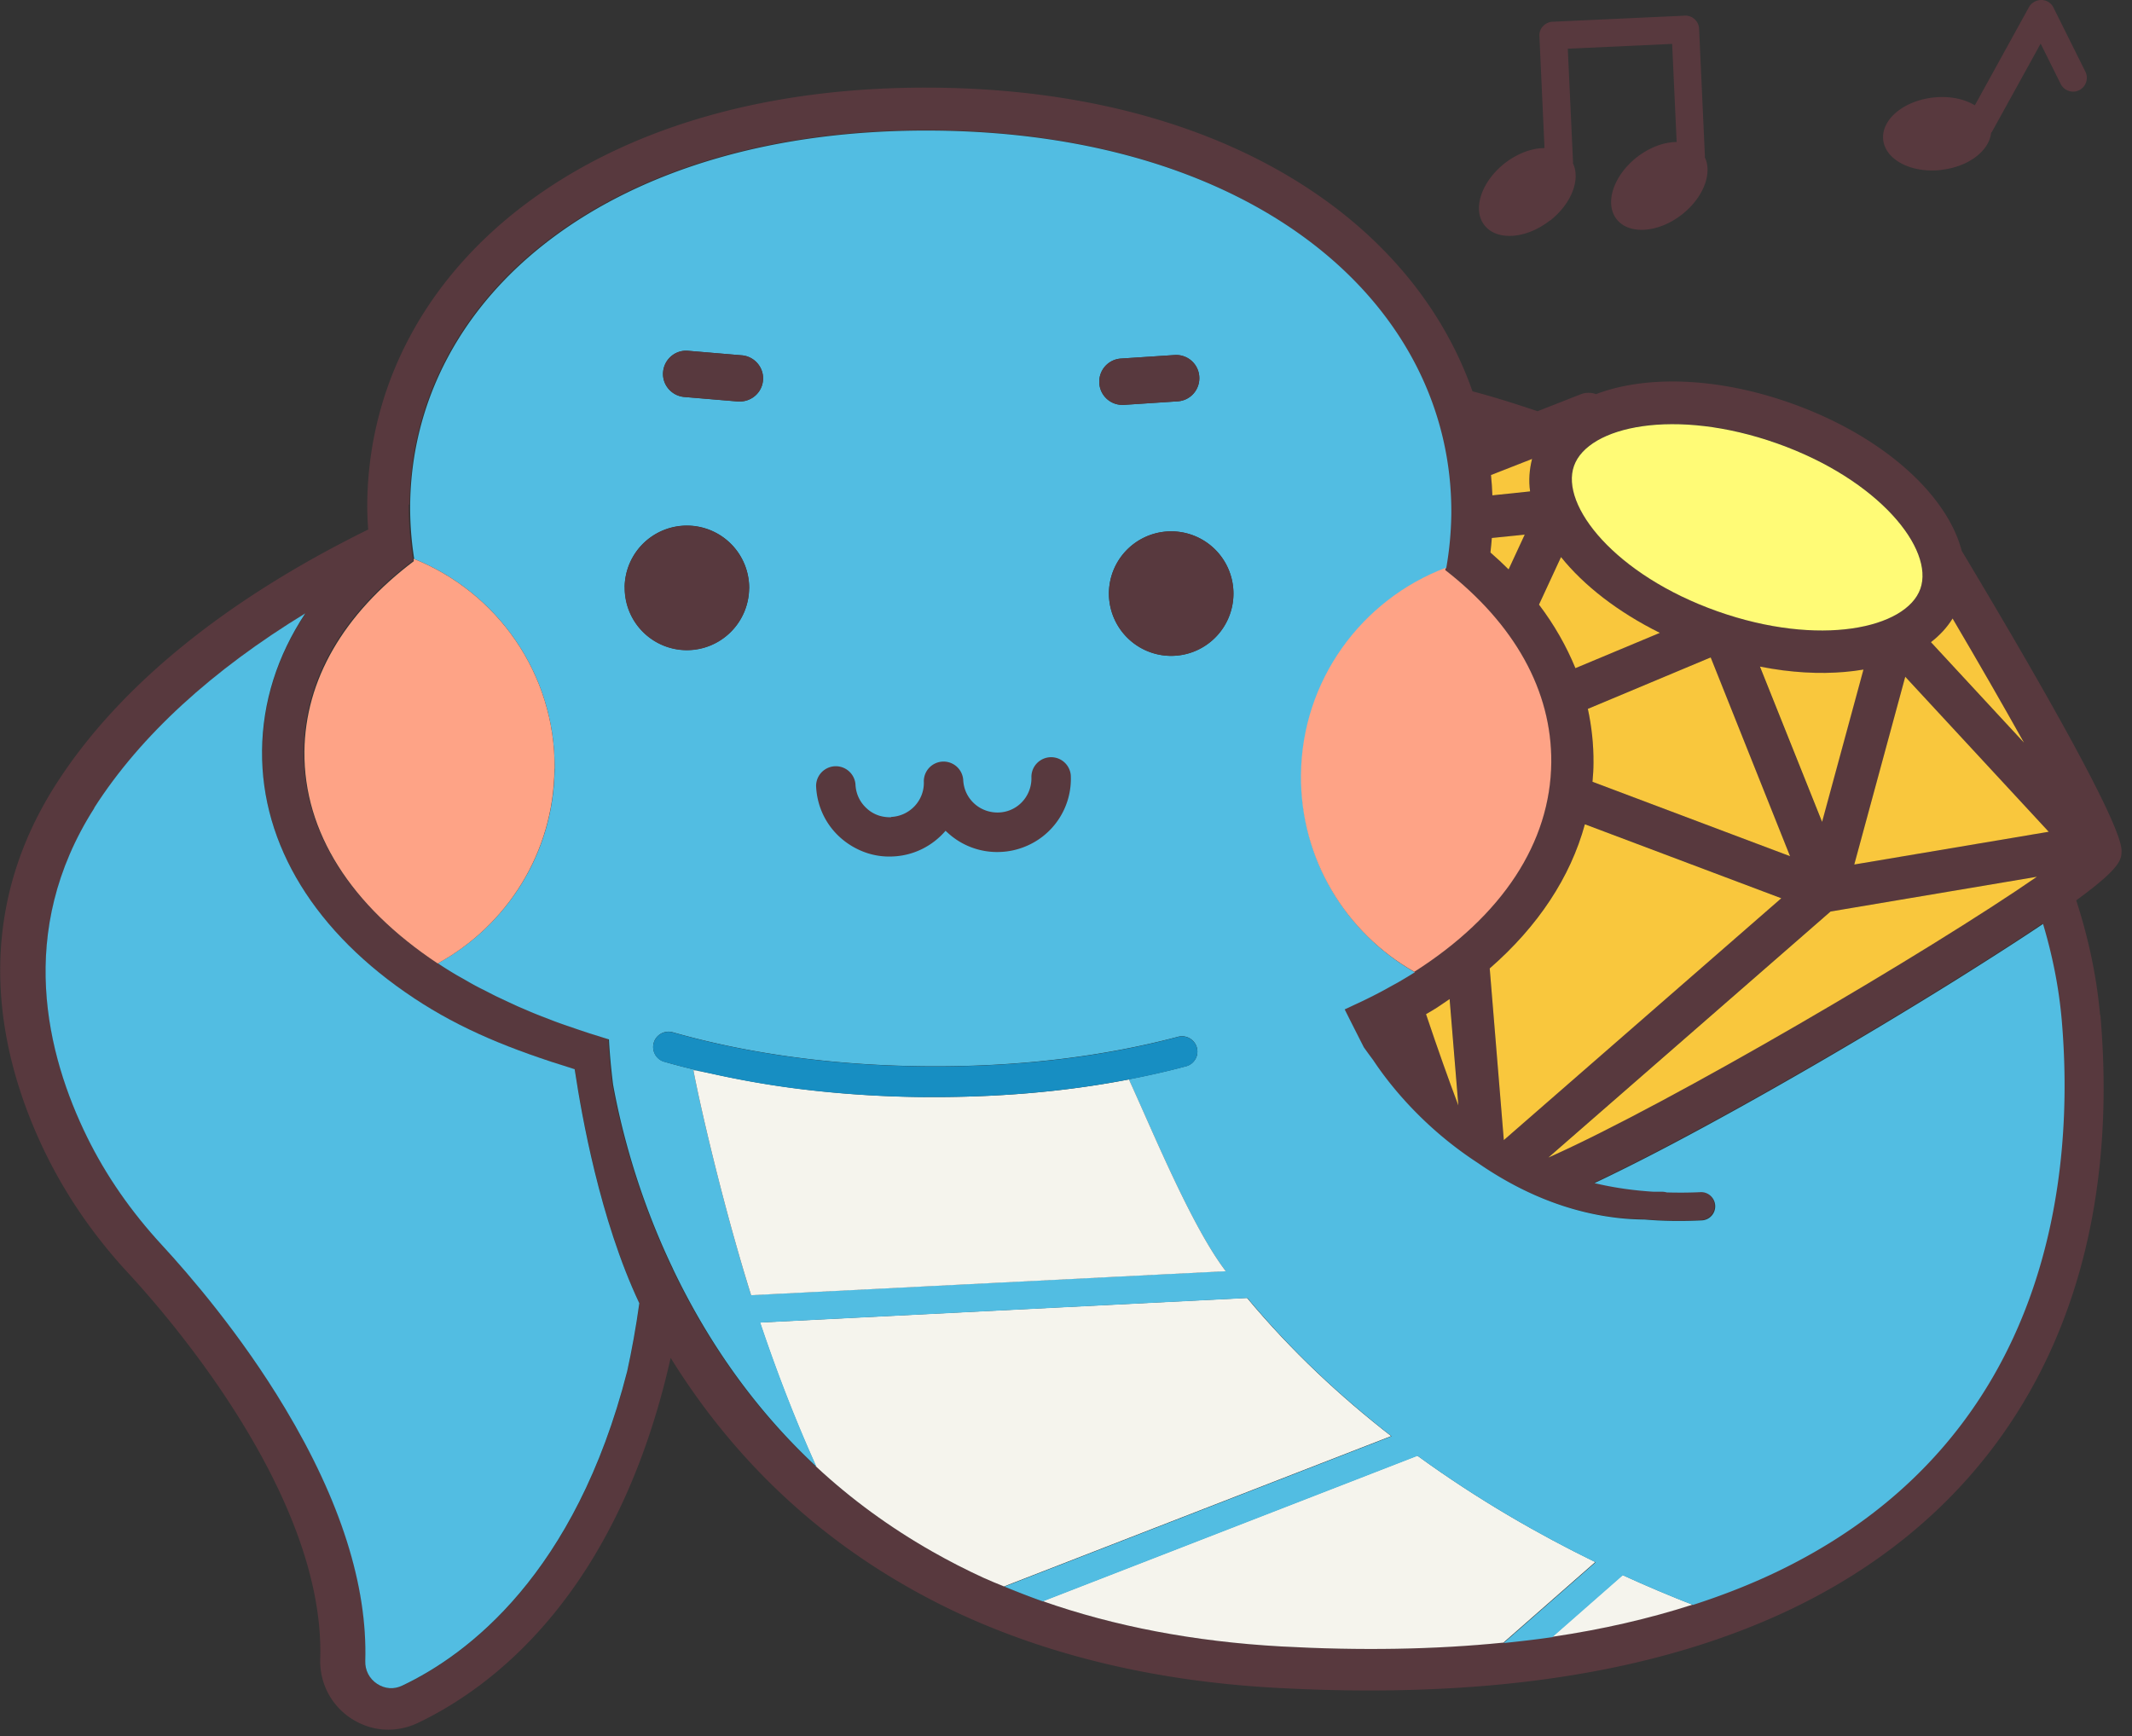 <svg width="151" height="123" viewBox="0 0 151 123" fill="none" xmlns="http://www.w3.org/2000/svg"><rect x="0" y="0" width="151" height="123" fill="#333333" stroke="none"/><g clip-path="url(#clip0_8065_10735)"><path d="M148.74 71.91c-.24-2.73-.82-5.45-1.69-8.13 3.18-2.32 3.2-2.9 3.21-3.5.03-1.91-6.08-12.52-11.32-21.26-1.05-4.02-5.63-8.16-12.07-10.45-5.25-1.87-10.32-1.99-13.83-.65-.33-.12-.71-.13-1.06 0l-3.08 1.21c-1.52-.51-3.05-1-4.61-1.41-1.71-4.87-4.89-9.25-9.4-12.77-7.21-5.61-17.16-8.64-28.75-8.74-11.6-.1-21.59 2.74-28.9 8.23-7.17 5.38-11.16 12.94-11.23 21.28 0 .59.02 1.19.07 1.79C16.1 42.42 8.44 48.55 3.95 55.58-2.38 65.5.09 75.32 3.28 81.81c1.46 2.96 3.4 5.78 5.79 8.36 3.28 3.55 13.96 16.03 13.61 27.35-.05 1.7.77 3.28 2.19 4.21.63.41 1.33.67 2.04.76.89.11 1.81-.03 2.66-.43 5.28-2.51 14.16-9.12 17.93-25.87 4.26 6.87 9.91 12.33 16.86 16.27a49.2 49.2 0 003.83 1.96c6.47 2.95 13.92 4.69 22.15 5.14 7.16.4 13.81.17 19.75-.7 6.42-.93 12.17-2.63 17.09-5.03 15.61-7.62 23.27-22.52 21.58-41.94l-.02.02zM18.57 53.2c-.06 6.67 3.77 12.89 10.78 17.53 3.34 2.21 6.8 3.6 11.36 5.02.01.07.03.17.04.25.46 2.92 1.74 10.36 4.54 16.33-.24 1.72-.53 3.32-.86 4.82-3.67 14.36-11.31 20.07-15.92 22.26-.59.28-1.25.23-1.79-.12-.55-.36-.86-.97-.84-1.62.17-5.33-1.74-11.36-5.68-17.9-3.15-5.25-6.82-9.5-8.72-11.56-2.19-2.37-3.97-4.95-5.3-7.65-2.85-5.8-5.07-14.56.51-23.31 3.28-5.14 8.39-9.78 14.95-13.78-1.99 3-3.03 6.28-3.06 9.74l-.01-.01zm89.81-18.38l-2.67.28c-.02-.48-.06-.96-.1-1.44l2.91-1.14a6.13 6.13 0 00-.14 2.3zm-.39 3.05l-1.15 2.48c-.41-.41-.84-.81-1.29-1.2.04-.34.07-.69.1-1.03l2.33-.24.01-.01zm2.57 1.58c1.61 2.02 4.01 3.9 7 5.37l-5.98 2.5c-.63-1.56-1.49-3.07-2.58-4.5l1.56-3.37zm18.48 18.78l-4.4-11c.56.11 1.11.2 1.65.27 2.04.26 3.97.23 5.67-.06l-2.93 10.79h.01zm-2.26 2.42l-13.99-5.27c.04-.45.06-.89.07-1.35.01-1.3-.13-2.58-.4-3.82l8.69-3.64 5.62 14.08h.01zm-14.53-2.27l13.91 5.24-19.65 17.13-1-12.17c3.43-2.99 5.72-6.47 6.74-10.21v.01zm17.39 6.19l14.6-2.46c-7.53 5.2-26 16.07-34.6 19.89l19.99-17.43h.01zm1.69-3.33l3.61-13.3 10.15 10.98-13.76 2.32zm6.96-17.42c1.82 3.08 3.58 6.15 5.06 8.8l-6.59-7.12c.62-.48 1.13-1.04 1.53-1.67v-.01zM125.86 31.4c7.23 2.57 11.15 7.49 10.15 10.3-1 2.81-7.15 4.16-14.38 1.59-7.23-2.57-11.15-7.49-10.15-10.3 1-2.81 7.15-4.16 14.38-1.59zM29 35.76c.13-14.84 14.25-26.74 37.11-26.54 22.85.2 36.76 12.35 36.63 27.19-.01 1.29-.13 2.57-.36 3.81 0 .05-.02.11-.03.16 4.92 3.85 7.55 8.55 7.51 13.62-.05 5.7-3.48 10.87-9.7 14.84-.39.25-.79.49-1.21.73-.14.08-.28.15-.42.23-.28.16-.56.31-.86.47-.17.09-.35.18-.52.27-.27.14-.54.27-.82.4-.19.09-.39.18-.58.27-.19.09-.37.17-.56.26.01.04 1.35 2.68 1.35 2.68.21.3.44.61.67.92 1.09 1.65 3.49 4.73 7.41 7.28 3.07 2.13 6.34 3.45 9.71 3.87.7.09 1.41.12 2.11.14 1.28.11 2.63.14 4.04.06.55-.03.98-.5.95-1.05-.03-.55-.5-.98-1.05-.95-.82.04-1.6.04-2.37.02a.828.828 0 00-.35-.05c-.2.01-.39 0-.59 0-1.5-.1-2.89-.31-4.19-.61 1.53-.72 3.34-1.62 5.51-2.77 5.99-3.16 13.52-7.51 20.16-11.66 2.55-1.59 4.55-2.88 6.1-3.93.68 2.24 1.13 4.5 1.32 6.77.91 10.49-.46 29.5-19.92 39-1.93.94-4 1.76-6.2 2.47-3.08.99-6.41 1.76-9.96 2.28h-.05c-1.1.16-2.24.29-3.4.41-4.85.49-10.13.58-15.75.27-6.13-.34-11.78-1.43-16.89-3.21-.93-.32-1.83-.67-2.72-1.05-.49-.21-.99-.4-1.47-.62-1.22-.56-2.43-1.18-3.59-1.84a43.813 43.813 0 01-8.25-6.03c-4.15-3.86-7.55-8.54-10.16-14 0 0 0-.02-.01-.03-2.54-5.33-3.72-10.19-4.24-13.05-.24-1.92-.29-3.19-.29-3.19-.22-.06-.42-.13-.64-.2-.28-.08-.56-.17-.83-.26-.32-.1-.63-.21-.95-.32-.26-.09-.53-.18-.79-.27-.31-.11-.62-.23-.92-.34-.25-.1-.5-.19-.75-.29-.3-.12-.6-.25-.9-.37-.23-.1-.47-.2-.7-.3-.3-.13-.59-.27-.88-.41-.21-.1-.43-.2-.64-.3-.3-.15-.59-.3-.88-.45-.19-.1-.38-.19-.57-.29-.31-.17-.61-.34-.92-.52-.15-.09-.31-.17-.46-.26-.44-.27-.87-.54-1.29-.81-6.15-4.07-9.49-9.31-9.44-15.01.04-5.07 2.76-9.73 7.75-13.49 0-.05-.02-.11-.02-.17-.2-1.25-.3-2.52-.29-3.82l.05.04zm74.3 42.55c-.69-1.79-1.46-3.98-2.29-6.47.26-.15.52-.3.77-.46.31-.2.61-.4.9-.61l.62 7.54z" fill="#58393E"/><path d="M6.68 57.24c-5.59 8.75-3.36 17.51-.51 23.31 1.33 2.71 3.11 5.28 5.3 7.65 1.9 2.06 5.57 6.3 8.72 11.56 3.93 6.55 5.84 12.57 5.68 17.9-.02.66.29 1.26.84 1.62.55.36 1.2.41 1.79.12 4.61-2.19 12.25-7.9 15.92-22.26.33-1.5.62-3.1.86-4.82-2.81-5.96-4.09-13.4-4.54-16.33-.01-.08-.03-.17-.04-.25-4.56-1.41-8.02-2.81-11.36-5.02-7.01-4.64-10.84-10.87-10.78-17.53.03-3.46 1.08-6.74 3.06-9.74-6.55 4-11.66 8.63-14.95 13.78l.01.01z" fill="#52BDE2"/><path d="M112.99 110.65c-3.96-1.93-8.31-4.41-12.61-7.54l-26.54 10.31c5.1 1.79 10.76 2.87 16.89 3.21 5.63.31 10.9.22 15.75-.27l6.52-5.72-.01.01zm-14.46-8.92c-3.58-2.78-7.07-6.02-10.21-9.79l-34.5 1.74c1.08 3.22 2.39 6.68 3.98 10.21 2.48 2.31 5.24 4.32 8.25 6.03 1.16.66 2.37 1.28 3.59 1.84.48.22.98.42 1.47.62l27.42-10.65zm16.39 9.83l-5 4.39c3.56-.52 6.88-1.29 9.96-2.28-1.52-.59-3.19-1.29-4.96-2.1v-.01z" fill="#F5F4ED"/><path d="M137.51 12.03c1.92-.22 3.38-1.35 3.51-2.62.02-.03.04-.04.06-.07l3.45-6.25 1.42 2.86c.24.48.83.68 1.31.44.48-.24.68-.83.44-1.31L145.44.54a.952.952 0 00-.86-.54c-.36 0-.7.19-.88.51l-3.83 6.95c-.76-.46-1.81-.68-2.96-.55-2.11.24-3.69 1.58-3.53 3 .16 1.42 2 2.37 4.11 2.13l.02-.01zm-27.73 3.6c1.52-1.19 2.18-2.92 1.62-4.07 0-.03.02-.06.01-.09l-.37-8.02 7.39-.34.32 6.95c-.89 0-1.9.37-2.81 1.07-1.67 1.31-2.32 3.28-1.44 4.4.88 1.12 2.95.97 4.62-.33 1.52-1.19 2.18-2.92 1.62-4.07 0-.03.02-.06.01-.09l-.41-9a.955.955 0 00-.32-.68.942.942 0 00-.71-.25l-9.35.43c-.26.01-.5.13-.68.32-.18.19-.27.45-.25.71l.36 7.92c-.89 0-1.9.37-2.81 1.07-1.67 1.31-2.32 3.28-1.44 4.4.88 1.12 2.95.97 4.62-.33h.02z" fill="#58393E"/><path d="M138.29 43.82c-.39.63-.91 1.19-1.53 1.67l6.59 7.12c-1.48-2.65-3.24-5.71-5.06-8.8v.01zm-20.73 1.01c-2.98-1.48-5.39-3.36-7-5.37L109 42.83c1.09 1.44 1.94 2.94 2.58 4.5l5.98-2.5zm-9.05-12.32l-2.91 1.14c.05.48.08.96.1 1.44l2.67-.28c-.11-.78-.05-1.55.14-2.3zm-1.67 7.84l1.15-2.48-2.33.24c-.03.34-.06.69-.1 1.03.45.39.88.79 1.29 1.2l-.01.01zm37.41 21.76l-14.6 2.46L109.66 82c8.6-3.82 27.07-14.68 34.6-19.89h-.01zm-37.74 18.65l19.65-17.13-13.91-5.24c-1.02 3.74-3.31 7.22-6.74 10.21l1 12.17v-.01zm5.95-30.55c.27 1.25.41 2.53.4 3.82 0 .45-.03.9-.07 1.35l13.99 5.27-5.62-14.08-8.69 3.64h-.01zm-10.69 21.17c-.25.16-.51.31-.77.46.83 2.48 1.61 4.67 2.29 6.47l-.62-7.54c-.3.2-.59.41-.9.61zm33.17-23.44l-3.61 13.3 13.77-2.32-10.16-10.98zm-8.64-.45c-.54-.07-1.09-.16-1.65-.27l4.4 11 2.93-10.79c-1.71.29-3.63.32-5.67.06h-.01z" fill="#F9C73D"/><path d="M111.48 33c-1 2.81 2.93 7.74 10.15 10.3 7.23 2.56 13.38 1.22 14.38-1.59s-2.93-7.74-10.15-10.3c-7.23-2.56-13.38-1.22-14.38 1.59z" fill="#FFFB76"/><path d="M29.29 39.58c5.9 2.35 10.05 8.14 9.99 14.87-.05 5.96-3.39 11.12-8.27 13.79.42.28.85.55 1.29.81.15.09.3.17.46.26.3.17.6.35.92.52.19.1.38.2.57.29.29.15.58.3.88.45.21.1.43.2.64.3.29.14.58.27.88.41.23.1.47.2.7.3.3.13.59.25.9.37.25.1.5.19.75.29.3.12.61.23.92.34.26.09.53.18.79.27.31.11.63.21.95.32.27.09.55.17.83.26.21.07.42.13.64.2 0 0 .05 1.26.29 3.19.52 2.87 1.69 7.73 4.24 13.05 0 0 0 .02.01.03 2.61 5.46 6.01 10.14 10.16 14-1.59-3.53-2.9-6.99-3.98-10.21l34.5-1.74c3.14 3.77 6.63 7.01 10.21 9.79l-27.42 10.65c.89.37 1.79.72 2.72 1.05l26.54-10.31c4.3 3.13 8.65 5.61 12.61 7.54l-6.52 5.72c1.16-.12 2.29-.25 3.4-.41h.05l5-4.39c1.77.81 3.44 1.51 4.96 2.1 2.2-.71 4.27-1.53 6.2-2.47 19.46-9.51 20.83-28.52 19.92-39-.2-2.27-.65-4.53-1.32-6.77-1.56 1.05-3.55 2.33-6.1 3.93-6.63 4.14-14.17 8.5-20.16 11.66-2.18 1.15-3.99 2.05-5.51 2.77 1.3.31 2.7.52 4.19.61h.59c.12 0 .24.02.35.05.77.02 1.55.02 2.37-.02.55-.03 1.02.4 1.05.95a.997.997 0 01-.95 1.05c-1.42.07-2.76.05-4.04-.06-.71-.01-1.41-.05-2.11-.14-3.37-.42-6.63-1.74-9.71-3.87-3.92-2.55-6.32-5.63-7.41-7.28-.23-.31-.46-.62-.67-.92 0 0-1.34-2.64-1.35-2.68.19-.08.37-.17.56-.26.19-.09.39-.18.58-.27.28-.13.55-.27.82-.4.17-.09.35-.18.52-.27.29-.15.57-.31.86-.47.14-.08.28-.15.42-.23.41-.24.82-.48 1.21-.73-4.84-2.75-8.08-7.97-8.03-13.93.06-6.73 4.31-12.44 10.25-14.69.22-1.24.34-2.51.36-3.81.13-14.84-13.78-26.99-36.63-27.19-22.85-.2-36.97 11.7-37.11 26.54-.01 1.29.09 2.57.29 3.82l-.05-.03zm48.57-12.43c-.06-.91.62-1.69 1.53-1.75l3.8-.25c.91-.06 1.69.62 1.75 1.53.06.91-.62 1.69-1.53 1.75l-3.8.25h-.13c-.85 0-1.57-.67-1.62-1.53zM78.54 42a4.41 4.41 0 018.82.1 4.424 4.424 0 01-4.46 4.36A4.424 4.424 0 0178.54 42zm-34.3-.41a4.41 4.41 0 018.82.1 4.424 4.424 0 01-4.46 4.36 4.409 4.409 0 01-4.35-4.46h-.01zm8.96 50.16c-.18-.56-.35-1.14-.53-1.73l-.21-.71c-.13-.46-.27-.93-.4-1.4-.03-.09-.05-.19-.08-.28-1.31-4.68-2.44-9.54-2.87-11.82.2.03.61.11 1.2.22-1.11-.25-2.2-.51-3.26-.82-.58-.16-.91-.77-.75-1.34.16-.57.77-.91 1.34-.75 5.41 1.54 11.43 2.35 17.88 2.41 6.45.06 12.48-.65 17.92-2.09.58-.15 1.17.19 1.33.77.07.28.04.57-.11.82s-.38.43-.66.5c-1.37.37-2.79.68-4.23.96.06 0 .12-.02.18-.03 1.77 3.87 4.45 10.43 6.86 13.58l-33.62 1.7.01.01zm-4.46-66.9l3.8.32c.9.08 1.58.87 1.5 1.77-.07.86-.8 1.51-1.65 1.5h-.13l-3.8-.32c-.9-.08-1.58-.87-1.5-1.77.08-.9.87-1.58 1.77-1.5h.01z" fill="#52BDE2"/><path d="M39.28 54.45c.06-6.73-4.09-12.52-9.99-14.87 0 .05.02.11.02.17-4.98 3.76-7.7 8.42-7.75 13.49-.05 5.7 3.29 10.93 9.44 15.01 4.88-2.67 8.22-7.83 8.27-13.79l.01-.01zm52.86.46c-.05 5.96 3.19 11.18 8.03 13.93 6.22-3.96 9.65-9.14 9.7-14.84.04-5.07-2.59-9.78-7.51-13.62l.03-.16c-5.94 2.25-10.19 7.96-10.25 14.69z" fill="#FEA386"/><path d="M79.48 28.68h.13l3.8-.25c.91-.06 1.59-.84 1.53-1.75-.06-.91-.84-1.59-1.75-1.53l-3.8.25c-.91.06-1.59.84-1.53 1.75.06.86.77 1.53 1.62 1.53zm-31.02-.56l3.8.32h.13c.85 0 1.58-.64 1.65-1.5.08-.9-.6-1.7-1.5-1.77l-3.8-.32c-.91-.08-1.7.6-1.77 1.5-.08.9.6 1.7 1.5 1.77h-.01zM82.9 46.46c2.44.03 4.43-1.92 4.46-4.36a4.41 4.41 0 10-4.46 4.36zM53.06 41.7a4.41 4.41 0 10-4.47 4.36c2.44.03 4.43-1.92 4.46-4.36h.01z" fill="#58393E"/><path d="M79.77 76.5c-4.47.85-9.25 1.25-14.27 1.21a76.66 76.66 0 01-8.98-.59c-2.14-.27-4.2-.64-6.21-1.09-.59-.11-1-.2-1.2-.22.43 2.28 1.56 7.14 2.87 11.82.03.09.05.19.08.28.13.47.27.94.4 1.4l.21.71c.18.59.35 1.17.53 1.73l33.62-1.7c-2.41-3.15-5.09-9.71-6.86-13.58-.06 0-.12.02-.18.03h-.01z" fill="#F5F4ED"/><path d="M65.5 77.71c5.02.04 9.8-.36 14.27-1.21 1.44-.27 2.85-.59 4.23-.96.28-.07.51-.25.66-.5.15-.25.18-.54.11-.82-.15-.58-.75-.92-1.33-.77C78 74.9 71.97 75.6 65.52 75.54c-6.45-.06-12.47-.87-17.88-2.41-.58-.16-1.18.17-1.34.75-.16.58.17 1.18.75 1.34a66.36 66.36 0 009.47 1.91c2.89.36 5.89.56 8.98.59v-.01z" fill="#178EC2"/><path d="M63.11 57.89c-.29.01-.57-.03-.84-.11-.34-.11-.65-.29-.9-.53-.48-.44-.75-1.03-.78-1.68a1.397 1.397 0 00-2.79.11c.06 1.39.65 2.68 1.68 3.62.55.5 1.21.89 1.94 1.13.59.19 1.19.27 1.81.24 1.5-.06 2.83-.76 3.74-1.82.04.04.09.09.14.13a5.16 5.16 0 003.74 1.37c.55-.02 1.09-.13 1.6-.32a5.177 5.177 0 003.39-5.1 1.397 1.397 0 00-2.79.11c.04 1.05-.59 2.01-1.57 2.37-.84.31-1.82.12-2.48-.49-.48-.44-.75-1.03-.78-1.68a1.397 1.397 0 00-2.79.11c.06 1.33-.98 2.46-2.32 2.52v.02z" fill="#58393E"/></g><defs><clipPath id="clip0_8065_10735"><path fill="#fff" d="M0 0h150.25v122.54H0z"/></clipPath></defs></svg>